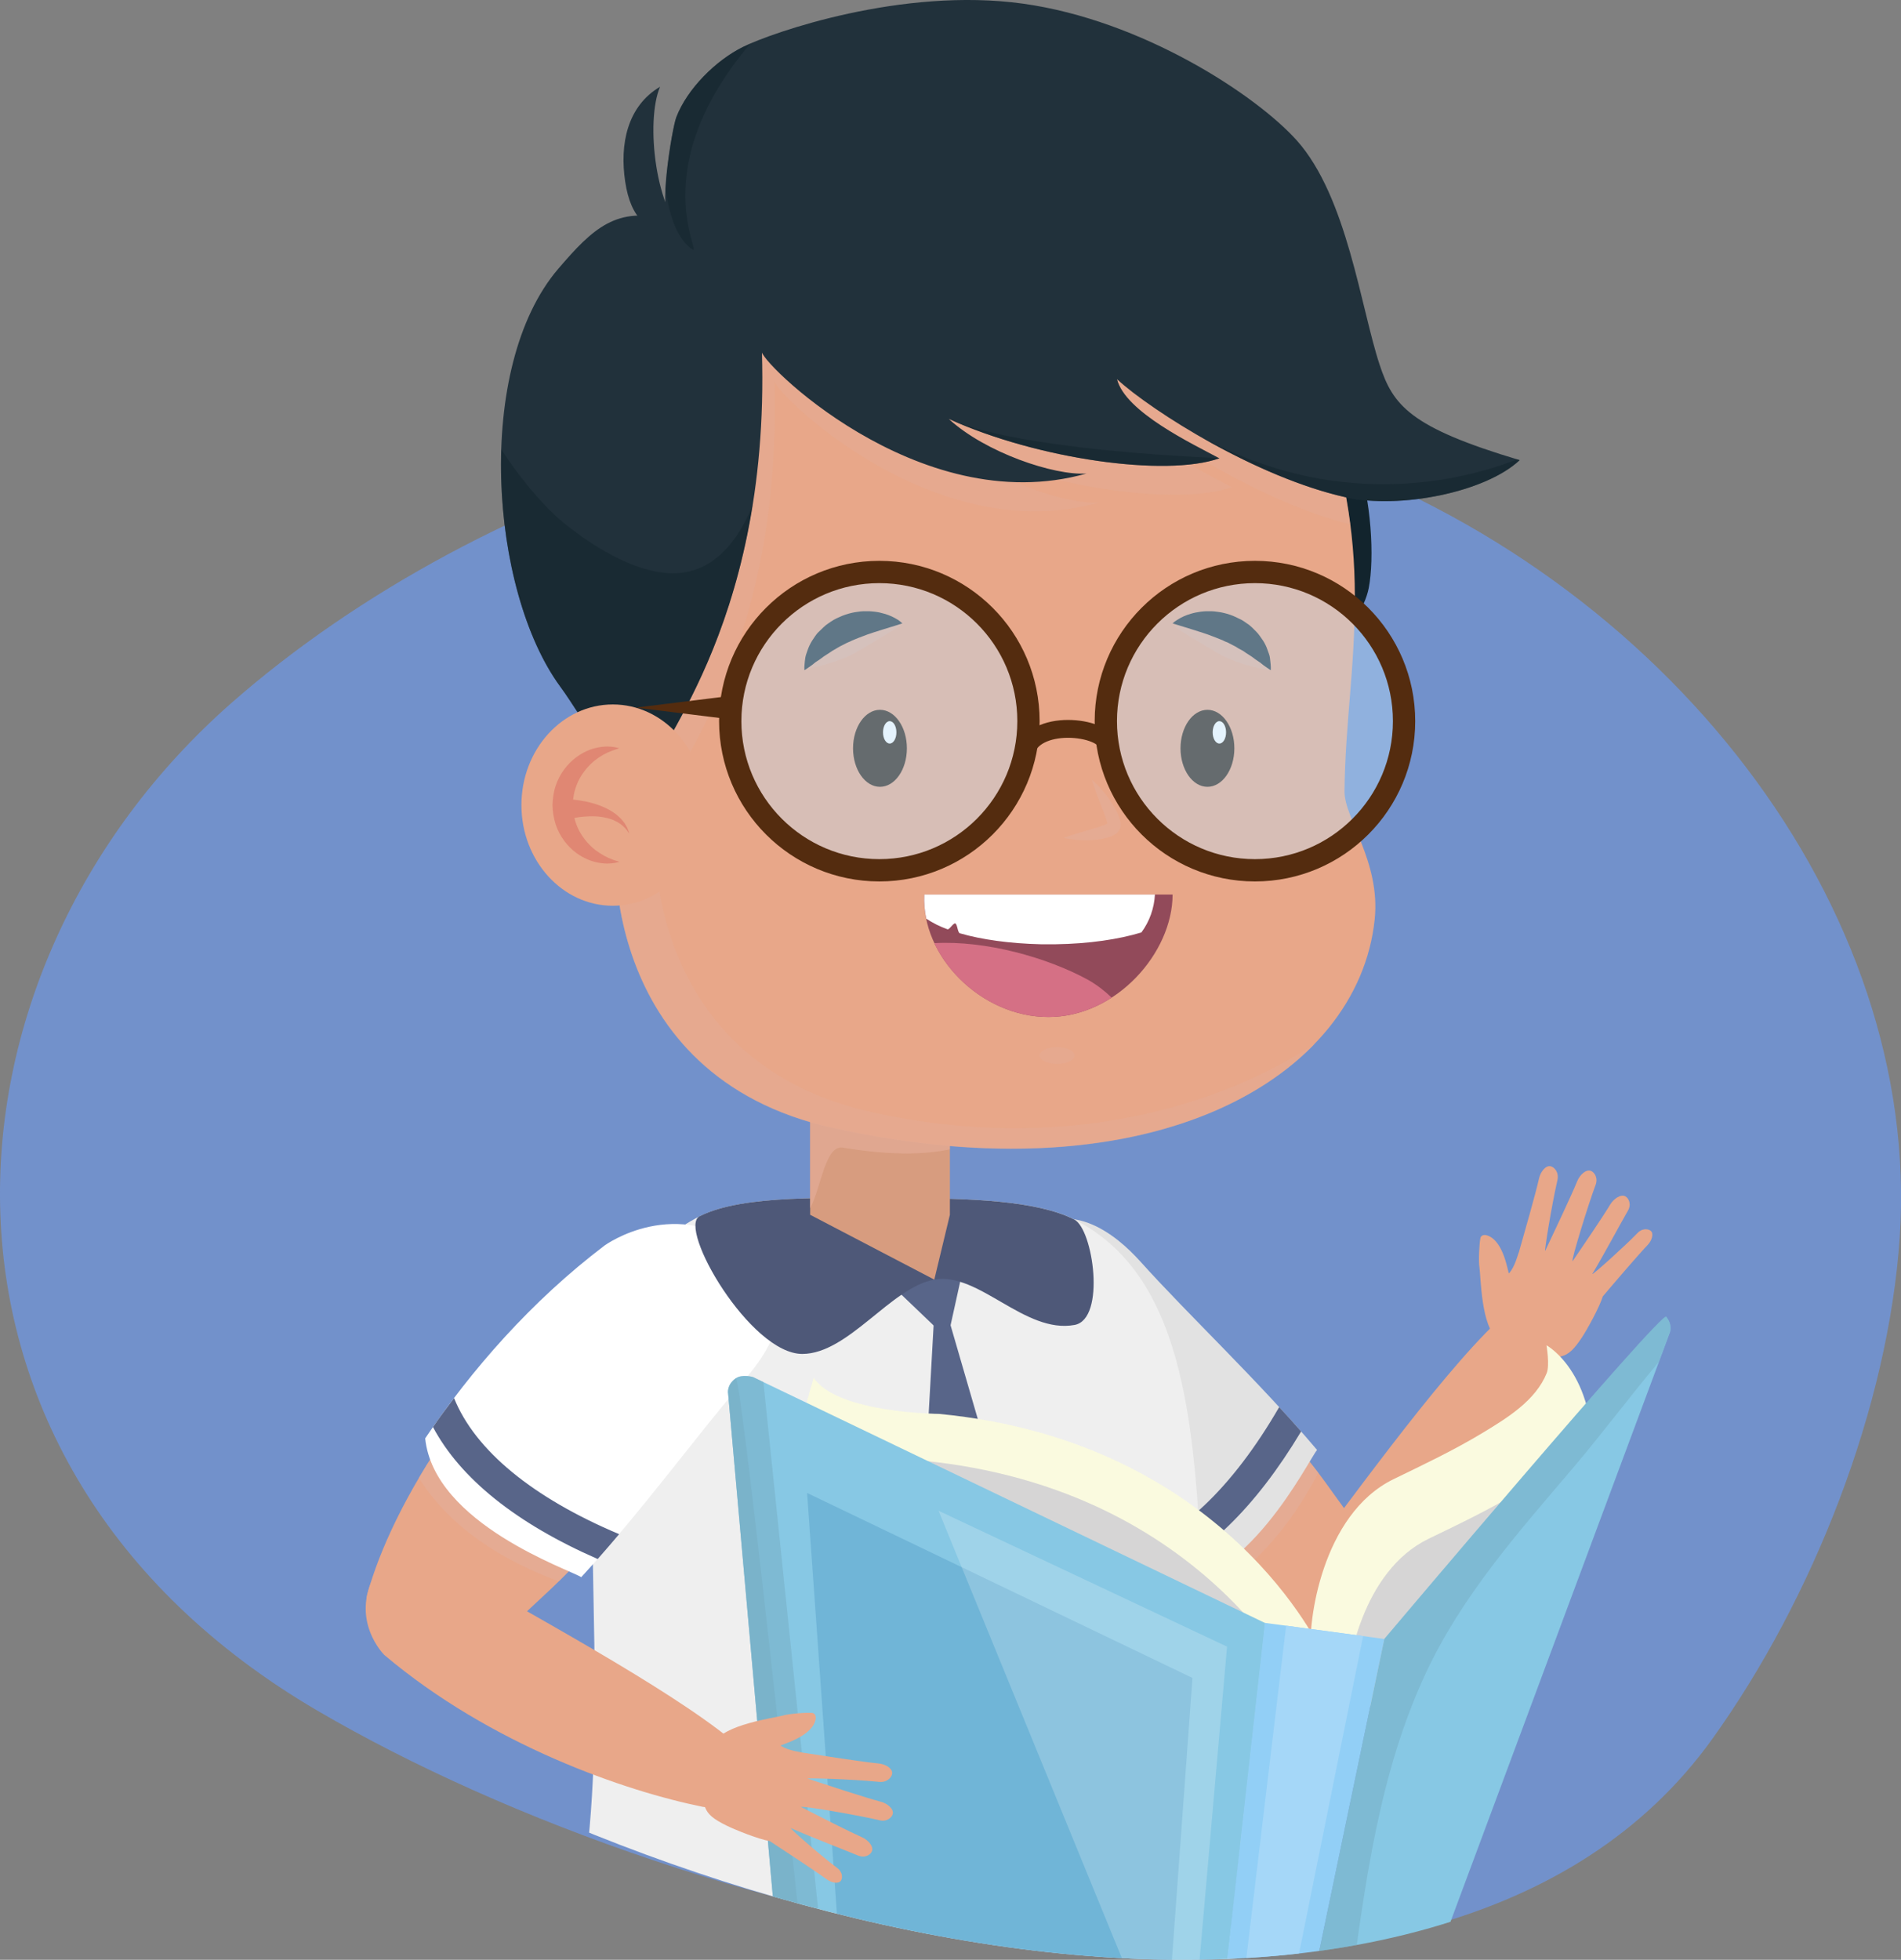 <svg version="1.1" id="Слой_1" xmlns="http://www.w3.org/2000/svg" xmlns:xlink="http://www.w3.org/1999/xlink" x="0" y="0" viewBox="0 0 1560.4 1608.3" xml:space="preserve"><rect x="0" y="0" width="1560.4" height="1608.3" fill="#808080" stroke="none"/><style>.st3{fill:#e8a789}.st4{opacity:.7;fill:#e5ad97;enable-background:new}.st5{fill:#e2e2e2}.st6{fill:#586589}.st7{fill:#fff}.st8{fill:#4e5878}.st10{fill:#c9c8c8}.st12{opacity:.5;fill:#e5ad97;enable-background:new}.st13{fill:#21313b}.st14{opacity:.5;fill:#12242d;enable-background:new}.st15{fill:#e08773}.st20{fill:#291d11}.st22{enable-background:new;opacity:.4;fill:#bee2fa}.st23{fill:none;stroke:#542c0f;stroke-width:18.3;stroke-miterlimit:10}.st26{fill:#fafadf}.st27{fill:#d6d5d5}.st29{opacity:.5;fill:#76acc2;enable-background:new}</style><path d="M581.5 368.3c159.3-45.1 332.2-52.7 489.7 2 297.7 103.3 506 374.9 488.2 644.5-9.3 139.9-71.1 296.9-154 412.4-223.4 311.3-838.3 156.2-1145.1-23.5-347.9-203.7-322.1-605.9-70-827.1C291.9 487.5 430.5 411 581.5 368.3z" fill="#7291cb"/><defs><path id="SVGID_1_" d="M644.5-57c165.7-70 367.1-6.4 523.6 52.3 295.8 110.9 487.8 445.4 449.5 794.2-19.9 181-63.9 422.6-157 577.7-250.9 417.8-936.5 208.6-1235.8 0-339.4-236.5-243.4-736.4 30-1040.2C365 204.5 487.5 9.4 644.5-57z"/></defs><clipPath id="SVGID_2_"><use xlink:href="#SVGID_1_" overflow="visible"/></clipPath><g clip-path="url(#SVGID_2_)"><path d="M1123.5 482.6c-6.6 33.6-54.3 79.4-88.4 53.7-35.1-26.4-18-156.5 13.4-185.5 64.6-59.6 84.6 82.5 75 131.8z" fill="#12242d"/><path class="st3" d="M831.1 1137.6s-30.4-54.9 17.5-101.9c35.9-35.3 72-3.4 88 14.4 42.9 47.7 110 108.5 154.3 170.5 45.5 63.7 67.4 85 57.6 96.3-11 12.8-57.2 56.6-75.3 49.1-71.3-29.4-175.3-112.4-242.1-228.4z"/><path class="st4" d="M848.6 1035.7c-47.9 47-17.5 101.9-17.5 101.9 41.9 72.8 98.5 132.5 152.4 174.3 44-20.7 75.8-59.6 98.6-103.2-44-57.9-105.3-114-145.5-158.6-16-17.8-52.1-49.7-88-14.4z"/><path class="st5" d="M833.7 1018.4c-55.6 54.6-20.3 118.3-20.3 118.3 37.6 65.3 87.7 121.5 138.6 166 70.7 1.6 121.9-104.4 129.1-112.8-47.8-56.6-105.5-110.6-145.2-154.8-18.6-20.6-60.5-57.6-102.2-16.7z"/><path class="st6" d="M1068 1174.7c-5.9-6.7-11.9-13.4-18-20-38.7 66.9-83.3 108.8-127.8 120.4 7.1 6.9 14.2 13.6 21.4 20.1 44.6-16.9 86.8-57.8 124.4-120.5z"/><path class="st3" d="M1124 1358.4s-31.8 24.9-67.2-1.1c-26.5-19.5-3.5-54.6 9.4-70.9 34.5-43.8 112.4-154.3 163.4-202.5 22-20.8 56.2 14.9 50.9 30.6-20.5 61.3-71.9 166.1-156.5 243.9z"/><path class="st3" d="M1229.6 1098.1c-13.9-7.5-14.2-52.2-15.2-57.8-.9-5.1-.2-19.6.8-24.4.4-1.8 2.6-3.2 6-1.9 13.5 5 16.5 30.5 17.4 31 5-5.3 7.7-16.9 8.1-17.2 4.7-16.6 13.7-47.8 16.6-60.8 1.2-5.3 5.4-10.9 9.6-9.9 3 .7 6.9 5 5.5 11.3-5.2 22.9-10.7 58-10.1 58.2 7.3-15.5 21.4-45.1 26.4-57.4 2.1-5.1 7.2-9.9 11.2-8.3 2.9 1.1 6.1 5.8 3.7 11.8-5.3 13.9-20.1 61.6-18.8 62.3 10.2-14.9 24.9-36.5 30.9-46.5 2.8-4.7 8.7-8.8 12.5-6.7 2.7 1.5 5.2 6.5 1.9 12-6.8 11.8-18.9 34.6-29.1 51.7.7.6 27.5-23.6 37.2-33.7 3.8-4 8.8-3.4 10.8-1.7 2.7 2.3.8 8-2.4 11.4-8.2 8.6-27.7 31.4-37 42.4-2.8 9.1-12.8 27.1-17 33.5-6.8 10.3-11.1 14.1-16.8 15.6l-11.2 3.6c-.2-.3-24.8.7-41-18.5zM474 1982.5c-27.3 48.2-62.7 252.5-47.4 264.6 13.1 10.4 81.7 27.5 86.5 19.9 17.8-28.3 95.7-233.7 95.7-233.7s9.9-40.3-33.7-60.2c-64-29-89.8-10.5-101.1 9.4z"/><path class="st7" d="M438 2108.3c-12.8 65.8-20 132.1-11.5 138.9 13.1 10.4 81.7 27.5 86.5 19.9 9-14.3 33.2-73.6 55.1-128.9 0 0-23.1 6.4-45.7 2-60.3-15.1-84.4-31.9-84.4-31.9z"/><path class="st3" d="M608.1 2033.4c25.6-49.1 100-256.6 84.3-268.3-13.4-10-185-52.5-189.5-44.8-16.8 28.9-31.2 266.9-31.2 266.9s-8.6 40.6 35.8 59c64.8 26.8 90 7.4 100.6-12.8zm250.5-11.3c-8.4 54.7 30.9 258.3 49.5 264.2 15.9 5.1 86.2-3.3 88-12 6.6-32.8 6.6-252.5 6.6-252.5s-5-41.2-52.9-44.3c-70.1-4.5-87.7 21.9-91.2 44.6z"/><path class="st7" d="M869.6 2152.4c11.4 66 28.2 130.6 38.5 133.9 15.9 5.1 86.2-3.3 88-12 3.3-16.5 5-80.6 5.8-140.1 0 0-19.4 14.2-42 18.1-61.8 7.3-90.3.1-90.3.1z"/><path class="st3" d="M1002 2022.1c6.5-55 2.5-275.4-16.3-280.7-16.1-4.6-191.6 16.5-193.1 25.3-5.4 33 65.5 260.6 65.5 260.6s6.4 41 54.3 42.5c70.2 2 86.9-25 89.6-47.7z"/><path class="st8" d="M1031.2 1944.4s-42.8 31.7-106.6 49.7c-69.2 19.5-103.2 9.3-103.2 9.3l-88.3-246.9s-92.7-64.4-43.4-136.9c31.5-46.3 310-66.5 310-66.5l31.5 391.3z"/><path class="st6" d="M650.3 2016.8s-52.7 7.4-117.4-7.5c-70.1-16.1-95-41.3-95-41.3l40.9-259s-50.5-100.9 27.5-141c49.9-25.6 303.9 90.3 303.9 90.3l-159.9 358.5z"/><path d="M1026.4 1648.3c-76.7-259.7 13.3-567.2-144.5-647.5-30.8-15.6-85.8-17.5-141.1-17.5-58 0-130.3-3.4-166.4 14.8-161.3 81.3-33.9 390.5-119.2 650.3-14 42.2 583.7 42.5 571.2-.1z" fill="#efefef"/><path class="st3" d="M497.6 1039.8s50.7-37.1 103.3 4.5c39.5 31.2 12.4 71-3.2 89.2-41.9 48.5-93.8 122.7-149.8 174.5-57.5 53.1-75.8 77.5-88.3 69.3-14.1-9.3-63.3-49.6-58.2-68.6 20.2-74.5 89.6-188.1 196.2-268.9z"/><path class="st4" d="M600.9 1044.3c-52.7-41.6-103.3-4.5-103.3-4.5-66.9 50.7-119.1 114.4-153.8 173.1 26 41.1 68.6 67.7 114.8 84.8 51.9-50.9 99.9-118.8 139.1-164.2 15.6-18.2 42.7-58 3.2-89.2z"/><path class="st7" d="M616.2 1027.4c-61.1-48.3-119.9-5.3-119.9-5.3-60.1 45.5-109.5 102.2-147.3 158.3 7.3 70.3 118.9 107.8 128.1 113.9 50.2-54.6 96.4-118.5 135.3-163.5 18.2-21 49.6-67.2 3.8-103.4z"/><path class="st6" d="M490.6 1279.4c5.9-6.7 11.8-13.5 17.6-20.4-71.2-30-118.3-68.9-135.5-111.7-6 7.9-11.8 15.8-17.3 23.8 22.4 42.1 68.2 79 135.2 108.3zM727 1050.1l50.8 48.6 13.7-62.1z"/><path class="st10" d="M884.1 2321.3s-1.8 40.7 11.3 44.4l166.8 5.2 27.5-5.5-13.6-23.5-192-20.6z"/><path class="st8" d="M884.1 2298.7c0-21.2-1.5-43.1 3.7-50.4 5.5-7.7 10.8 23.1 53.3 18.5 38.2-4.2 55.8-17.4 55.8-17.4v-13.2s3.4 8.1 45.2 8.1c13.5 0 32.7-8.1 32.7-8.1l10.2 113.9-130.7-2.7c-3.8.3-7.9.5-12.4.5-65.9-.3-57.8-22-57.8-49.2z"/><path class="st7" d="M1072.3 2236.3c.2 0 4.8-3.8 6.6-4 62.1-5.1 100.8 35.8 100.8 79.9 0 8.2-1.6 16.3-4.6 23.9 0 0-31.6 14-96.2 14.1h-.7l-5.9-113.9z"/><path class="st10" d="M1078.2 2350.2h.7c64.5-.1 96.1-14 96.2-14.1-.6 6.1-2 15-4.1 20.6 0 0-30.2 13.9-92.1 14.1h-16.7l16-20.6z"/><path class="st7" d="M1055.8 2266.8c-.8-.1-1.6-.2-2.4-.5-4.5-1.4-8.2-4.5-10.3-8.6-.8-1.4-1.3-3-1.7-4.6-.4-1.8-.5-3.7-.4-5.5.4-2 .6-4 1.8-5.9.9-1.9 2.2-3.5 3.8-4.8 1.3-1.2 2.9-2 4.5-2.6 1.3-.5 2.8-.7 4.2-.7 2 0 4.1.4 5.9 1.3.7.3 1.4.7 2.1 1.2 0 0-.5.9-1.2 2.1-.4.6-.8 1.3-1.3 2s-.9 1.5-1.3 2.3c-.4.7-.8 1.5-1 2.3-.1.8-.5 1.3-.4 1.9 0 .2 0 .5-.1.7.1.2.1.4.1.6-.1.3.1.8-.1 1.2 0 .6-.2 1.1-.2 1.9s-.1 1.6-.2 2.4c-.1 1.8-.3 3.8-.6 5.8s-.5 3.8-.8 5.2-.4 2.3-.4 2.3z"/><path class="st6" d="M984.4 2257.3l43-5-26.9-50.7-8.1 11.4z"/><path class="st7" d="M1028.5 2266.8c-.8-.1-1.6-.2-2.4-.5-4.5-1.4-8.2-4.5-10.3-8.6-.8-1.4-1.3-3-1.7-4.6-.4-1.8-.5-3.7-.4-5.5.4-2 .6-4 1.8-5.9.9-1.9 2.2-3.5 3.8-4.8 1.3-1.2 2.9-2 4.5-2.6 1.3-.5 2.8-.7 4.2-.7 2 0 4.1.4 5.9 1.3.7.3 1.5.7 2.1 1.2 0 0-.5.9-1.2 2.1-.4.6-.8 1.3-1.3 2s-.9 1.5-1.3 2.3c-.4.7-.8 1.5-1 2.3-.1.8-.5 1.3-.4 1.9 0 .2 0 .5-.1.7.1.2.1.4.1.6-.1.3.1.8-.1 1.2 0 .6-.2 1.1-.2 1.9s-.1 1.6-.2 2.4c-.1 1.8-.3 3.8-.6 5.8s-.5 3.8-.8 5.2-.4 2.3-.4 2.3z"/><path class="st10" d="M386.9 2282.6s-17.5 36.8-6.8 45.3l151.9 69.3 27.5 5.6-3.5-27-169.1-93.2z"/><path class="st8" d="M395.6 2261.8c8.2-19.6 15.3-40.4 22.9-45 8.1-5 1 25.5 42 37.7 36.9 10.9 58.2 5.6 58.2 5.6l5.1-12.1s0 8.8 38.6 25c12.5 5.2 33.3 5.1 33.3 5.1l-34.7 109-119.5-53c-3.7-1.2-7.5-2.6-11.7-4.3-60.6-26-44.8-42.9-34.2-68z"/><path class="st7" d="M593.3 2277c.2.1 5.9-1.7 7.6-1.1 59.2 19.3 79.1 72 62.1 112.7-3.2 7.6-7.8 14.4-13.5 20.3 0 0-34.5.7-94.2-24.2l-.6-.3 38.6-107.4z"/><path class="st10" d="M554.7 2384.4l.6.3c59.6 24.9 94 24.2 94.2 24.2-2.9 5.4-7.6 13.1-11.8 17.4 0 0-33.2 1.2-90.4-22.7l-15.3-6.5 22.7-12.7z"/><path class="st7" d="M566.3 2298.8c-.7-.4-1.4-.8-2-1.4-3.6-3-5.8-7.3-6.2-12-.2-1.6-.1-3.2.2-4.8.3-1.8.9-3.6 1.8-5.2 1.2-1.7 2.1-3.5 3.9-4.8 1.5-1.4 3.3-2.4 5.3-2.9 1.7-.6 3.4-.8 5.2-.6 1.4.1 2.8.4 4.1 1 1.9.8 3.6 2 4.9 3.5.6.6 1 1.2 1.5 1.9 0 0-.8.7-1.9 1.5-.6.4-1.2.9-1.9 1.3-.7.5-1.4 1.1-2.1 1.7-.6.6-1.4 1-1.8 1.7s-1 1-1.1 1.6l-.3.6c0 .2-.1.4-.2.6-.2.2-.2.8-.5 1.1-.2.5-.6.9-.9 1.6s-.7 1.4-1.2 2.1c-.8 1.6-1.8 3.4-2.7 5.1s-2 3.3-2.8 4.5-1.3 1.9-1.3 1.9z"/><path class="st6" d="M504.1 2262.4l41.6 12.1-5.2-57.2-11.9 7.4z"/><path class="st7" d="M541.1 2288.3c-.7-.4-1.4-.8-2-1.4-3.6-3-5.8-7.3-6.2-12-.2-1.6-.1-3.2.2-4.8.3-1.8.9-3.6 1.8-5.2 1.2-1.7 2.1-3.5 3.9-4.8 1.5-1.4 3.3-2.4 5.3-2.9 1.7-.5 3.4-.8 5.2-.6 1.4.1 2.8.4 4.1 1 1.9.8 3.6 2 4.9 3.5.6.6 1 1.2 1.5 1.9 0 0-.8.7-1.9 1.5-.6.4-1.2.9-1.9 1.3-.7.5-1.4 1.1-2.1 1.7-.6.6-1.4 1-1.8 1.7s-1 1-1.1 1.6l-.3.6c0 .2-.1.4-.2.6-.2.2-.2.8-.5 1.1-.2.5-.6.9-.9 1.6s-.7 1.4-1.2 2.1c-.8 1.6-1.8 3.4-2.7 5.1s-2 3.3-2.8 4.5-1.3 1.9-1.3 1.9z"/><path class="st8" d="M881.8 1000.8c-30.8-15.6-85.8-17.5-141.1-17.5-58 0-130.3-3.4-166.4 14.8-18.6 9.3 41.5 113.1 84.3 113 37.8-.1 72.7-54.6 108.3-61 36.5-6.6 74.2 44.8 115.2 37.2 25.8-4.8 15.2-78.7-.3-86.5z"/><path class="st6" d="M751.1 1360.7l65.6 36.5 39-50-78.4-269.8h-10.4z"/><path class="st7" d="M751.8 1347.6l64.8 33.4 33.9-51.7-6.7-23.2-33.5 51.1-57.3-29.6zm-303.7 555.3l-4.3 27.5c39.2 22 104.4 42.5 211.4 42.5 4.8 0 9.7 0 14.7-.1l11.6-25.9c-128.3 3.9-197.3-21-233.4-44z"/><path class="st5" d="M1027.6 1899.8l-2.2-27.8c-105.6 57-178 72.9-224.5 74.1l9.2 25.8c47.2-3 113.5-19.2 203.5-64.7 4.6-2.5 9.3-4.9 14-7.4z"/><path fill="#d79c7f" d="M779.7 996.9l-12.8 53.2L665 996.9V804.1h114.7z"/><path class="st4" d="M779.7 910.7l-97.6-48.6c-2.8 1.8-5.6 3.7-8.4 5.5s-5.7 3.6-8.7 5.6v118.3c9.2-17.3 12.3-52.2 27-49.7 41.9 7 68.9 5.3 87.7 1.4v-32.5z"/><path class="st3" d="M1112.1 489.1c0-219.3-148.6-378.9-367.8-378.9S473.7 281.6 473.7 500.9c0 61.1 10.7 116.1 35.3 167.8-9.2 20.4-18 214.2 174.5 256.8 264.4 58.6 431.6-42.1 444.9-171.1 4.9-47.2-25-82.7-24.8-105.1.7-57.2 8.5-99.1 8.5-160.2z"/><path class="st12" d="M744.2 110.2c-86.2 0-146.4 26.5-187.8 72-.4 12.1.6 21.4 4.3 22.5-6.3-1.9-12.9-3.2-19.5-3.7-51.7 71.1-67.5 178.1-67.5 300 0 40.3 4.7 78 14.9 113.8 16.6 25.2 36.2 52.1 56.3 48.8-5-20.4 97.5-118.7 90.8-350.5 4.7 13.6 132.6 137.2 266.3 99.3-26.5 1.7-83-17.2-113-44.9 72.7 33 178.2 47.9 222.1 32.3-22.4-12-77.3-38.1-84-64.9 28.2 25.8 109.5 77.3 181.1 95.4-24-188.4-164.8-320.1-364-320.1z"/><path class="st12" d="M715.9 912.8C523.5 870.2 532.2 676.4 541.4 656 516.8 604.3 512 530.4 512 469.4c0-135.1 19.5-252.1 85.7-321.9-97.4 61.9-124.1 195.2-124.1 353.6 0 61.1 10.7 116.1 35.3 167.8-9.2 20.4-18 214.2 174.5 256.8 187.6 41.6 326.2 3 395.7-69-76.4 50.5-205.4 91-363.2 56.1z"/><path class="st13" d="M625.4 288.2c-5 5 127.5 139.7 266.4 100.4-26.5 1.8-83-17.2-113-44.8 72.7 33 178.2 47.9 222.1 32.3-22.4-12-77.3-38.1-84-64.9 29.1 26.6 114.5 80.5 187.7 96.9 44 9.9 114.7-4 142.8-30.5-90.3-26.9-104-45.1-114.9-78.1-15.5-46.6-26.6-137.9-68.1-184.3C1030.9 77.9 937.6 16.6 839.7 3c-99.1-13.8-206 23.7-229.9 35.5-22 10.9-45.7 34.2-54.7 57.7-3.5 9.1-15.5 81.5-4.8 84.7-43.9-13-64 7-92 39.6-69.2 80.8-56.5 264.1 1.7 343.1 19.4 26.3 46.5 80.7 74.6 76.1-5-20.4 97.9-119 90.8-351.5z"/><path class="st13" d="M565.2 196c-27.4-21.3-35.5-96.5-23.4-124.8-26.9 15.9-33.3 47.1-28.6 78 4.6 30.4 18 40.9 46.3 49.3l5.7-2.5z"/><path class="st14" d="M615 421c-11.5 25.1-30.2 48.2-60.2 49.4-28.4 1.1-63.4-17.8-93-42.1-14-11.5-33.8-33.9-50.3-59.6-2.4 73.5 15.9 150.7 48.5 195 19.4 26.3 46.5 80.7 74.6 76.1-4-16.3 60.5-82.3 83.2-226.1-.8 2.4-1.7 4.9-2.8 7.3z"/><path class="st3" d="M578 660.7c0 45.6-33.6 82.6-75 82.6s-75-37-75-82.6 33.6-82.6 75-82.6 75 37 75 82.6z"/><path class="st15" d="M508.4 707.3l-1.7.4c-1.6.4-3.2.7-4.8.8l-3.6.2c-1.3 0-2.7-.2-4.2-.3-3.4-.4-6.8-1.2-10-2.4-3.9-1.5-7.6-3.5-10.9-5.9-3.8-2.8-7.2-6.2-10-10-3.1-4.1-5.5-8.7-7.1-13.6-1.6-5.1-2.5-10.4-2.6-15.8.1-2.6.3-5.2.7-7.8.4-2.7 1-5.4 1.9-8 1.6-4.9 4-9.5 7.1-13.6 2.8-3.8 6.2-7.2 10-10 3.4-2.5 7-4.5 10.9-6 3.2-1.2 6.6-2 10-2.4 1.5-.1 2.9-.3 4.2-.3l3.5.2c1.6.1 3.2.4 4.8.8l1.7.4-1.6.6c-1 .4-2.6.8-4.4 1.5-4.9 1.8-9.5 4.4-13.6 7.6-2.6 2-5 4.3-7.1 6.8-2.3 2.7-4.3 5.6-6 8.7-1.7 3.3-3 6.7-4 10.3-.4 1.7-.8 3.5-1 5.3-.3 1.9-.4 3.9-.4 5.9 0 3.8.5 7.5 1.4 11.1.9 3.6 2.3 7 4 10.3 1.7 3.1 3.7 6 6 8.7 2.2 2.5 4.5 4.8 7.1 6.8 2.3 1.7 4.8 3.3 7.3 4.7 1.2.6 2.3 1.1 3.4 1.7l3 1.2c1.8.8 3.5 1.2 4.5 1.5l1.5.6z"/><path class="st15" d="M465.4 655.9c-.1 0 1 0 2.9.1s4.2.4 7.1.8c3.3.5 6.6 1.1 9.8 2 3.7 1 7.4 2.2 10.9 3.8 3.5 1.6 6.8 3.5 9.9 5.9 1.3 1.1 2.6 2.3 3.9 3.6 1 1.3 2.1 2.4 2.9 3.6l1.9 3.3c.4.9.8 1.8 1.1 2.7l.8 2.4-1.5-2c-.5-.8-1.1-1.5-1.7-2.2l-2.6-2.5c-1-.9-2.2-1.6-3.4-2.4-1.2-.8-2.7-1.3-4.1-2.1-3.1-1.2-6.3-2-9.6-2.5s-6.6-.6-9.9-.5c-2.9.1-5.8.3-8.6.7-2.5.4-4.5.8-5.9 1.1-1.4.3-2 .5-2.1.5-4.5.5-8.6-2.8-9.1-7.3-.5-4.4 2.7-8.5 7.3-9z"/><path d="M896.1 639.8c3.5 3 6.8 6.3 9.7 9.9 3 3.6 5.8 7.5 8.2 11.5 1.4 2.4 2.7 4.8 3.8 7.3.6 1.4 1.1 2.9 1.5 4.4.6 2.2.7 4.4.2 6.6-.3 1-.9 2-1.5 2.8-.4.5-.9 1-1.4 1.4-.8.7-1.7 1.3-2.6 1.8-1.5.8-3 1.4-4.6 1.8-2.7.8-5.5 1.4-8.3 1.7-4.7.6-9.5.7-14.2.5-4.6-.2-9.2-.8-13.7-1.9 0 0 1.3-.6 3.6-1.3 2.3-.8 5.5-1.9 9.4-3l13-3.8c2.3-.7 4.6-1.4 6.8-2.3.9-.4 1.9-.8 2.8-1.3.2-.1.5-.3.7-.5.1-.1 0 0 0 0-.1 0-.6 1.1-.5 1.1 0-.4-.1-.9-.2-1.3-.2-1.1-.5-2.1-.9-3.2-.8-2.3-1.6-4.6-2.5-6.8-1.7-4.6-3.5-8.9-4.9-12.7-1.4-3.8-2.5-7-3.2-9.3s-1.2-3.4-1.2-3.4z" fill="#e5ad97" opacity=".7"/><path d="M758.7 734.1c-2.8 50.2 46.2 100.5 101.9 100.5s101.9-52.8 101.9-100.5H758.7z" fill="#924a5a"/><path class="st7" d="M758.7 734.1c-.3 6.6.2 13.3 1.6 19.8 5.4 3.6 11.3 6.5 17.4 8.7 1.5.6 4.8-5.3 6.4-4.8 1.8.6 1.9 7.6 3.8 8.1 17.9 5.2 41 8.4 66.3 9 2.3 0 10.7.1 12.5 0 27-.4 51.5-4 70.2-9.7 6.7-9.1 10.5-19.9 11.1-31.1H758.7z"/><path d="M860.6 834.6c18.9 0 36.7-6.1 51.9-15.9-5.8-5.6-12.2-10.5-19.2-14.5-33.7-18.5-84.5-32.6-126.4-30.2 16 33.9 53 60.6 93.7 60.6z" fill="#d57085"/><ellipse class="st12" cx="867.7" cy="866.2" rx="14.4" ry="6.9"/><path class="st4" d="M661.4 548.9s27.8-47.7 78.1-35.8c0 0-15.8 10.1-36.5 22.1-16.7 9.7-41.6 13.7-41.6 13.7zm380.4 1.1s-27.8-47.7-78.1-35.8c0 0 15.8 10.1 36.4 22.1 16.8 9.8 41.7 13.7 41.7 13.7z"/><path class="st13" d="M962.5 511.6c1.1-1.1 2.4-2.1 3.8-2.9 3.4-2.2 7.2-3.9 11.1-5 2.6-.8 5.3-1.3 8-1.7 3-.4 6.1-.5 9.2-.4 1.6.1 3.3.2 4.9.5 1.7.2 3.4.5 5 .9 3.4.8 6.7 1.9 9.9 3.4 1.6.8 3.2 1.5 4.7 2.3s3 1.9 4.4 2.9c3 1.8 5.3 4.5 7.6 6.7 2.3 2.3 4 5.1 5.7 7.5 1.5 2.3 2.7 4.8 3.6 7.5.8 2.4 1.8 4.5 2 6.6s.5 3.9.6 5.4c.1 1.6.2 3.1.1 4.7 0 0-1.6-.9-3.9-2.6-1.2-.8-2.6-1.8-4-3s-3.3-2.2-5-3.5c-1.8-1.4-3.6-2.7-5.6-3.9-2.1-1.2-3.8-2.8-6-3.8s-4.1-2.6-6.4-3.6c-1.1-.6-2.2-1.1-3.3-1.7-1-.7-2.3-1-3.4-1.5-2.2-1.2-4.7-2-7-3l-7.1-2.7c-2.4-.7-4.7-1.7-7-2.3-2.3-.8-4.5-1.4-6.6-2.1l-10.7-3.3c-2.9-.9-4.6-1.4-4.6-1.4zm-221.8 0s-1.7.6-4.4 1.4l-10.7 3.3c-2.1.7-4.3 1.3-6.6 2.1-2.3.6-4.6 1.6-7 2.3l-7.1 2.7c-2.3 1-4.8 1.8-7 3-1.1.5-2.3.9-3.4 1.5s-2.2 1.2-3.3 1.7c-2.3 1-4.3 2.5-6.4 3.6-2.2 1.1-4 2.7-6 3.8-1.9 1.2-3.8 2.5-5.6 3.9-1.7 1.3-3.7 2.3-5 3.5-1.3 1.2-2.8 2.1-4 3-2.3 1.7-3.9 2.6-3.9 2.6-.1-1.6-.1-3.1.1-4.7.1-1.5.3-3.3.6-5.4.3-2.1 1.2-4.2 2-6.6.9-2.6 2.1-5.1 3.6-7.5 1.7-2.4 3.2-5.3 5.7-7.5 2.4-2.2 4.7-4.9 7.6-6.7 1.4-1 2.9-2 4.4-2.9s3.1-1.6 4.7-2.3c3.2-1.5 6.5-2.6 9.9-3.4 1.6-.4 3.3-.7 5-.9 1.6-.3 3.2-.4 4.9-.5 3.1-.1 6.1 0 9.2.4 2.7.3 5.4.9 8 1.7 3.9 1.1 7.7 2.8 11.1 5 1.2.8 2.5 1.8 3.6 2.9z"/><ellipse class="st20" cx="991.1" cy="614.1" rx="22.1" ry="31.6"/><ellipse class="st20" cx="722.3" cy="614.1" rx="22.1" ry="31.6"/><ellipse class="st7" cx="1000.9" cy="601" rx="5.5" ry="9.2"/><ellipse class="st7" cx="730.3" cy="601" rx="5.5" ry="9.2"/><path d="M998.9 368.7l1.2-.1c-.4 0-.8 0-1.2.1zm2.8-.3l2.3-.3c-.8.1-1.6.2-2.3.3z" opacity=".5" fill="#b97443"/><circle class="st22" cx="721.8" cy="591.8" r="122.4"/><circle class="st23" cx="721.8" cy="591.8" r="122.4"/><path class="st22" d="M1152.5 591.8c0 67.6-54.8 122.4-122.4 122.4-67.6 0-122.4-54.8-122.4-122.4 0-67.6 54.8-122.4 122.4-122.4 67.6 0 122.4 54.8 122.4 122.4z"/><path class="st23" d="M1152.5 591.8c0 67.6-54.8 122.4-122.4 122.4-67.6 0-122.4-54.8-122.4-122.4 0-67.6 54.8-122.4 122.4-122.4 67.6 0 122.4 54.8 122.4 122.4z"/><path d="M908.7 611.8c-.6-15.7-62.4-23.3-67.5 7.7" fill="none" stroke="#542c0f" stroke-width="14.64" stroke-linecap="round" stroke-linejoin="round"/><path d="M594.7 589.7l-72.8-9 72.8-9c4.9-.6 9.4 2.9 10.1 7.9s-2.9 9.4-7.9 10.1c-.7.1-1.5.1-2.2 0z" fill="#542c0f"/><path class="st14" d="M1245.3 377c-47.3 18.3-149.6 43.1-264.5-21.2 36.9 21.6 82.3 43 123.8 52.3 44 9.9 114.7-4 142.8-30.5l-2.1-.6zm-303.6-46.2c-8.3-6-16.5-12.5-24.8-19.5 7.9 6.9 16.2 13.4 24.8 19.5zm59.2 45.3l-.4-.2c-30.1-1.2-167.2-8-221.7-32.1 72.7 33 178.2 47.9 222.1 32.3zM555.2 96.2c-2.2 5.7-7.7 35.9-8.9 58.7 2.5 18.4 7.8 37.6 18.9 47.4 20.2 17.7-43.6-54.9 50.6-166.4-2.3 1-4.3 1.9-5.9 2.7-22.1 10.8-45.7 34.1-54.7 57.6z"/><path class="st26" d="M1076.1 1353.4c-2.4-20.4 8.2-110.6 67.9-139.6 24.5-11.9 49.2-23.6 72.6-37.7 21-12.7 43.9-26.8 53-49.3 2.6-6.5-.2-22.8-.2-22.8s45.1 24.3 37 109.2c-1.8 19-4.1 38.5-9.5 56.9-7.3 24.8-23.6 41.9-42.5 58.6-11 9.7-20.2 20.1-32.3 28.7-12.5 8.7-25.5 16.6-38.9 23.7-19.8 10.7-40.1 19.8-63 18.5-8.7-.5-16.2-4.2-23.8-8-6.8-3.4-12.4-7.6-13.6-15.1-1.5-9.6-5.6-13.5-6.7-23.1z"/><path class="st27" d="M1306.3 1213.1c2.2-23.2.5-41.8-3.3-56.6-3-2.4-2.1 12.8-4.8 19.3-9.1 22.5-32 36.6-53 49.3-23.4 14.1-48 25.8-72.6 37.7-54.4 26.4-68 103.4-68.2 132.4 4.9 2.3 10.2 3.8 15.6 4.2 22.9 1.2 43.2-7.8 63-18.5 13.4-7.1 26.4-15 38.9-23.7 12.1-8.6 21.3-18.9 32.3-28.7 18.9-16.7 35.2-33.8 42.5-58.6 5.5-18.3 7.8-37.8 9.6-56.8z"/><path class="st26" d="M1085 1355.7s-78-172.7-314.2-195.4c0 0-83.6-.5-102.9-29.6l-26.5 92.2S788.6 1394.7 799 1401s268.2 85.7 268.2 85.7l17.8-131z"/><path class="st27" d="M1070.6 1394s-77.9-172.6-314.1-195.4c0 0-83.6-.5-102.9-29.6l-26.5 92.2s147.2 171.8 157.6 178.1 268.2 85.7 268.2 85.7l17.7-131z"/><path d="M979 1863.6L658.9 1689s-6.9-3.8-11-8.8c-3.4-4.2-3.6-12.2-3.6-12.2l-46.6-524.1s-1.6-7.1 6.2-12.7c5.1-3.7 14.2-1.1 14.2-1.1l420.5 201.9-59.6 531.6zm47.8 6.4l159.9-282.4 183.6-493.1s3.4-6.5-2.6-13.9c-3.9-4.9-231.4 264.4-231.4 264.4l-109.5 525z" fill="#87c8e4"/><path class="st29" d="M603.9 1131.1c5.1-3.7 14.2-1.1 14.2-1.1l8.5 4.1 51.7 497.8s.2 8 3.6 12.2c4.1 5.1 11 8.8 11 8.8l287.2 200.4-1.1 10.3L658.9 1689s-6.9-3.8-11-8.8c-3.4-4.2-3.6-12.2-3.6-12.2l-46.6-524.1c0-.1-1.6-7.2 6.2-12.8z"/><path class="st29" d="M603.9 1131.1c5.1-3.7 60.1 519.2 60.1 519.2s.2 8 3.6 12.2c4.1 5.1 11 8.8 11 8.8L979 1863.6 658.9 1689s-6.9-3.8-11-8.8c-3.4-4.2-3.6-12.2-3.6-12.2l-46.6-524.1c0-.1-1.6-7.2 6.2-12.8z"/><path opacity=".5" fill="#5aa2cb" d="M949.4 1780.7l-257.5-140.6-29.4-414.9L978.8 1377z"/><path opacity=".2" fill="#fff" d="M973.5 1735.4l33.7-384.1-236.8-111.5z"/><path fill="#92cff6" d="M1026.8 1870l-48.1-6.5 59.6-531.7 98 13.2z"/><path fill="#a5d7f8" d="M1015.3 1855.7l-21.7-3 62.1-518.6 63.2 8.5z"/><path class="st29" d="M1136.3 1345l-109.5 525 62.6-110.6c4.3-16.2 15.2-96.1 18.8-123.2 12.1-89.4 23.7-181.2 62.4-263.7 29.7-63.2 74.8-114 119.6-166.7 24.5-28.7 47-59.1 71.3-88l8.7-23.4s3.4-6.5-2.6-13.9c-3.8-4.8-231.3 264.5-231.3 264.5z"/><path class="st3" d="M315.4 1358.1s-28.7-28.4-7.3-66.8c16.1-28.7 53.7-10.3 71.5.4 47.8 28.8 167.2 92.1 221.4 136.7 23.4 19.2-7.8 57.6-24 54.4-63.4-12.8-173.9-50.6-261.6-124.7z"/><path class="st3" d="M586.9 1430.2c5.7-14.7 50-20.7 55.5-22.3 4.9-1.5 19.4-2.7 24.3-2.2 1.8.2 3.5 2.1 2.7 5.7-3.2 14-28.2 20.2-28.6 21.1 5.9 4.3 17.8 5.5 18.1 5.8 17.1 2.6 49.1 7.6 62.4 8.9 5.5.5 11.5 4 11 8.3-.3 3-4.1 7.4-10.5 6.8-23.3-2.3-58.9-3.3-59-2.7 16.3 5.3 47.4 15.6 60.3 19 5.3 1.4 10.7 5.9 9.7 10-.7 3-5 6.8-11.2 5.1-14.4-3.5-63.6-12.2-64.1-10.8 16 8.2 39.4 20.1 50 24.8 5 2.2 9.8 7.5 8.2 11.5-1.1 2.9-5.8 6-11.7 3.4-12.6-5.2-36.7-14.4-54.9-22.4-.5.8 26.8 24.4 38.1 32.7 4.5 3.3 4.5 8.3 3.1 10.4-2 3-7.8 1.8-11.6-1-9.6-7-34.7-23.5-46.8-31.4-9.4-1.6-28.5-9.3-35.4-12.7-11.1-5.4-15.4-9.3-17.6-14.7l-5-10.7c-.1 0-4.1-24.2 13-42.6z"/></g></svg>